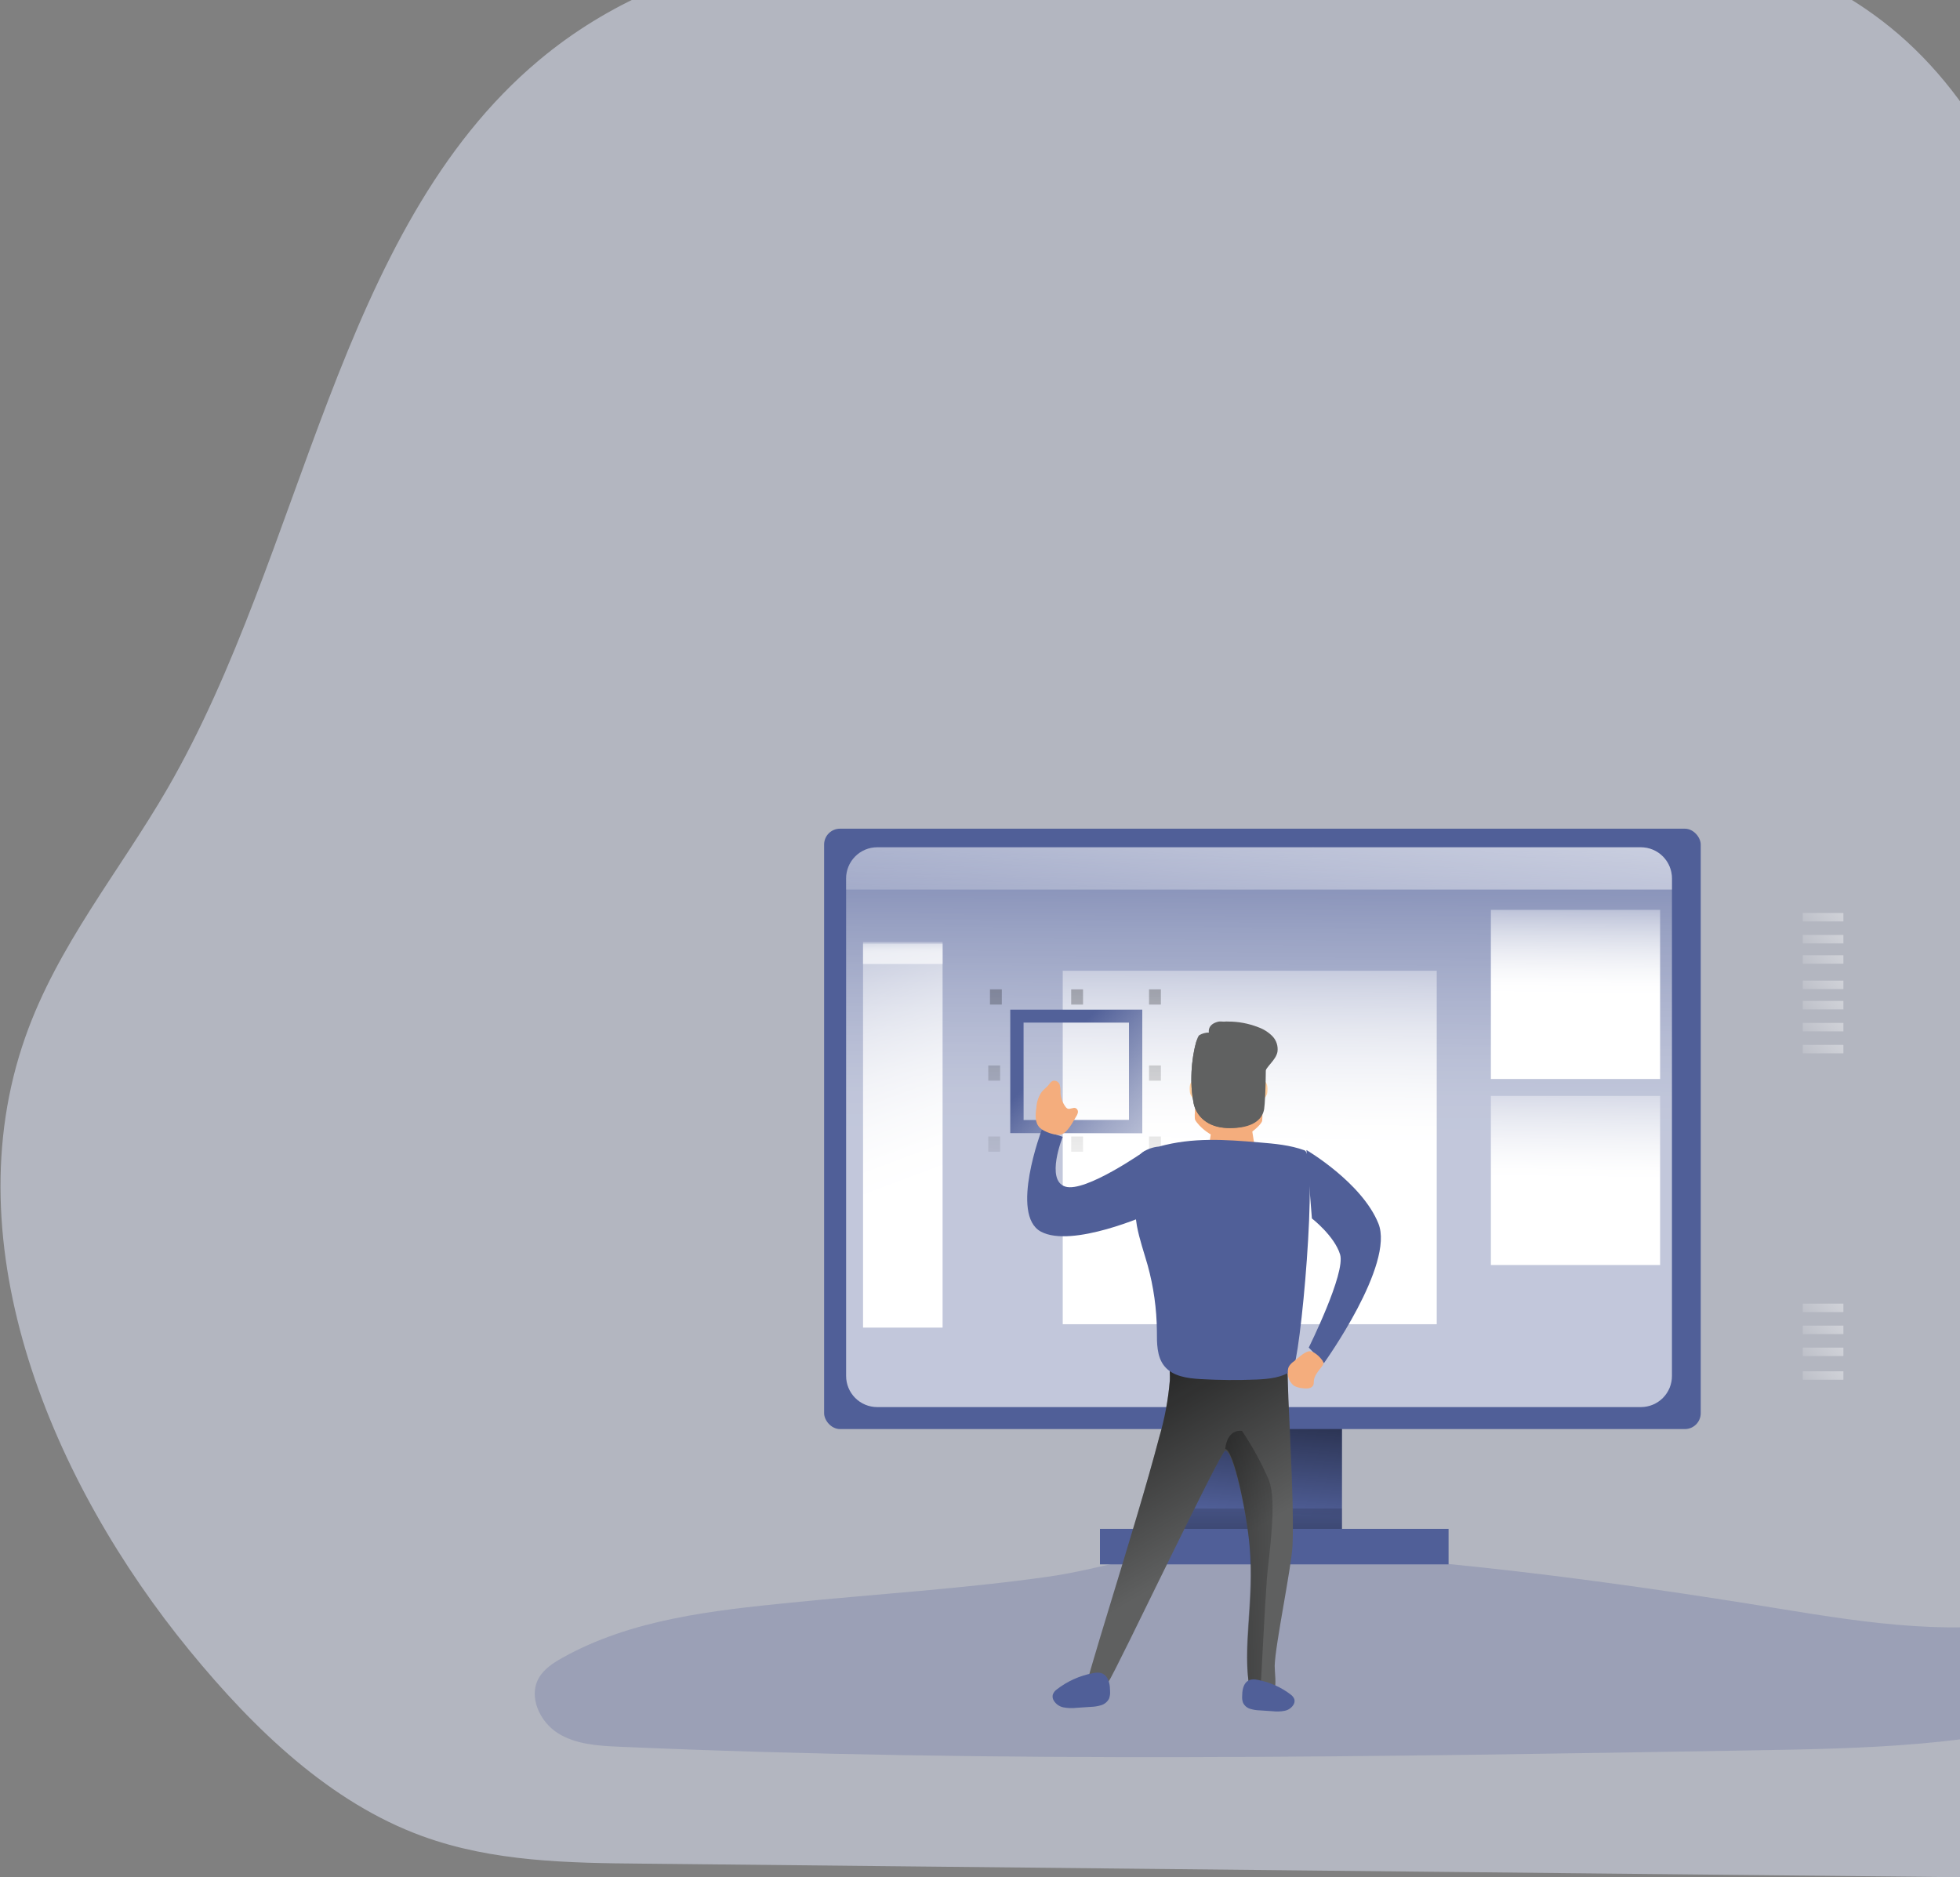 <svg width="1159" height="1110" viewBox="0 0 1159 1110" fill="none" xmlns="http://www.w3.org/2000/svg">
<rect x="0" y="0" width="1159" height="1110" fill="#808080" stroke="none"/>
<path opacity="0.5" d="M318.635 35.694C198.697 136.217 180.111 326.298 98.881 466.527C70.604 515.322 34.067 558.992 15.004 613.123C-28.762 737.026 31.472 877.572 112.093 975.981C150.536 1022.93 195.44 1065.94 249.77 1085.72C291.55 1100.94 336.348 1101.57 380.325 1101.97L1150.79 1109.9C1236.81 1110.77 1332.39 1107.62 1394.24 1041.21C1436.87 995.478 1454.18 928.692 1468.88 864.944C1486.93 786.613 1503.3 701.546 1475.2 626.94C1443.11 541.582 1361.96 493.21 1311.55 419.555C1229.74 300.223 1231.62 119.731 1127.44 24.466C1078.8 -19.996 1014.62 -37.432 952.083 -46.15C834.184 -62.609 722.506 -31.541 606.725 -35.873C507.756 -39.572 400.739 -33.126 318.635 35.694Z" fill="#E7ECFF"/>
<path opacity="0.24" d="M467.709 947.613C421.26 952.283 373.386 957.419 332.512 980.264C327.042 983.328 321.487 986.942 318.469 992.458C312.411 1003.55 319.286 1018.18 329.955 1024.86C340.624 1031.53 353.788 1032.29 366.343 1032.84C589.91 1042.59 813.812 1038.76 1037.57 1034.96C1102.55 1033.86 1168.55 1032.59 1230.83 1013.72C1242.02 1010.34 1254.32 1005.26 1258.54 994.212C1264.05 979.757 1251.47 963.737 1236.8 959.236C1222.13 954.735 1206.47 958.095 1191.29 960.06C1138.6 966.886 1085.44 956.446 1032.98 948.099C930.27 931.784 823.706 918.512 719.678 916.039C684.212 915.215 653.924 927.515 619.213 932.376C569.096 939.434 518.099 942.541 467.709 947.613Z" fill="#505F98"/>
<rect x="695.468" y="832" width="98.068" height="82" fill="#505F98"/>
<rect x="695.468" y="832" width="98.068" height="82" fill="url(#paint0_linear)"/>
<rect x="487.324" y="490" width="518.359" height="355" rx="9.37" fill="#505F98"/>
<path opacity="0.65" d="M988.671 519.438V813.562C988.688 818.443 986.764 823.129 983.324 826.588C979.884 830.047 975.21 831.994 970.334 832H518.671C513.796 831.989 509.126 830.04 505.687 826.582C502.248 823.125 500.322 818.441 500.333 813.562V519.438C500.322 514.559 502.248 509.875 505.687 506.418C509.126 502.96 513.796 501.011 518.671 501H970.334C975.21 501.006 979.884 502.953 983.324 506.412C986.764 509.871 988.688 514.557 988.671 519.438Z" fill="url(#paint1_linear)"/>
<rect x="650.437" y="904" width="206.143" height="21" fill="#505F98"/>
<rect x="695.468" y="892" width="98.068" height="12" fill="url(#paint2_linear)"/>
<path d="M988.671 519.513V526H500.333V519.513C500.322 514.614 502.248 509.912 505.687 506.44C509.126 502.968 513.797 501.011 518.672 501H970.332C975.209 501.006 979.883 502.961 983.324 506.434C986.764 509.907 988.688 514.613 988.671 519.513Z" fill="url(#paint3_linear)"/>
<rect x="510.34" y="558" width="47.033" height="227" fill="url(#paint4_linear)"/>
<rect x="628.422" y="574" width="221.153" height="209" fill="url(#paint5_linear)"/>
<rect x="679.457" y="672" width="7.005" height="9" fill="url(#paint6_linear)"/>
<rect x="679.457" y="630" width="7.005" height="9" fill="url(#paint7_linear)"/>
<rect x="584.391" y="672" width="7.005" height="9" fill="url(#paint8_linear)"/>
<rect x="584.391" y="630" width="7.005" height="9" fill="url(#paint9_linear)"/>
<rect x="679.457" y="585" width="7.005" height="9" fill="url(#paint10_linear)"/>
<rect x="585.392" y="585" width="7.005" height="9" fill="url(#paint11_linear)"/>
<rect x="633.425" y="585" width="7.005" height="9" fill="url(#paint12_linear)"/>
<rect x="633.425" y="672" width="7.005" height="9" fill="url(#paint13_linear)"/>
<path fill-rule="evenodd" clip-rule="evenodd" d="M597.401 670H675.455V597H597.401V670ZM667.593 662.282H605.263V604.656H667.593V662.282Z" fill="#505F98"/>
<path fill-rule="evenodd" clip-rule="evenodd" d="M597.401 670H675.455V597H597.401V670ZM667.593 662.282H605.263V604.656H667.593V662.282Z" fill="url(#paint14_linear)"/>
<rect x="881.597" y="538" width="100.069" height="100" fill="url(#paint15_linear)"/>
<rect x="881.597" y="648" width="100.069" height="100" fill="url(#paint16_linear)"/>
<rect opacity="0.65" x="510.34" y="557" width="47.033" height="13" fill="url(#paint17_linear)"/>
<path d="M621.059 718C620.386 714.436 619.96 709.39 621.254 709.043C623.982 708.275 621.059 718 621.059 718Z" fill="#28353D"/>
<path d="M764.318 913.507C763.832 926.102 754.07 972.388 753.753 985.004C753.753 989.202 754.873 995.647 753.52 999.698C750.731 1008.28 740.842 1007.11 739.553 1002.05L739.067 999.53C734.482 975.012 741.856 947.198 739.067 915.186C737.398 895.643 729.621 857.963 724.529 857.711C721.845 857.711 660.588 986.851 655.263 994.807C652.643 998.817 645.268 998.187 641.697 1001.42C638.126 1004.65 671.449 903.515 685.416 850.07C688.674 839.039 690.798 827.709 691.755 816.252C692.136 809.64 690.002 807.415 696.108 805.463C700.334 804.119 706.188 804.497 710.71 804.182C715.633 803.804 761.423 803.72 761.423 806.953C760.979 824.502 765.501 884.412 764.318 913.507Z" fill="#606161"/>
<path d="M764.318 913.507C763.832 926.102 754.07 972.388 753.753 985.004C753.753 989.202 754.873 995.647 753.52 999.698C750.731 1008.28 740.842 1007.11 739.553 1002.05L739.067 999.53C734.482 975.012 741.856 947.198 739.067 915.186C737.398 895.643 729.621 857.963 724.529 857.711C721.845 857.711 660.588 986.851 655.263 994.807C652.643 998.817 645.268 998.187 641.697 1001.42C638.126 1004.65 671.449 903.515 685.416 850.07C688.674 839.039 690.798 827.709 691.755 816.252C692.136 809.64 690.002 807.415 696.108 805.463C700.334 804.119 706.188 804.497 710.71 804.182C715.633 803.804 761.423 803.72 761.423 806.953C760.979 824.502 765.501 884.412 764.318 913.507Z" fill="url(#paint18_linear)"/>
<path d="M710.245 645.148C709.86 641.163 707.977 639 706.137 639C704.298 639 703.164 641.12 703.549 645.148C703.636 648.122 705.88 650.597 708.854 651C710.716 651 710.651 649.134 710.245 645.148Z" fill="#FFCD9C"/>
<path d="M742.639 645.159C742.889 641.166 744.726 639 746.625 639C748.524 639 749.755 641.124 749.463 645.159C749.437 648.173 747.191 650.687 744.246 651C742.368 651 742.347 649.152 742.639 645.159Z" fill="#FFCD9C"/>
<path d="M746.363 662.672C746.104 664.777 737.189 674 727.044 674C716.899 674 708.523 665.577 706.753 662.208C704.983 658.839 712.107 615.505 716.23 611.884C720.352 608.262 737.06 610.641 738.463 612.558C741.83 617.085 747.464 654.27 746.363 662.672Z" fill="#F4AD7D"/>
<path d="M742.169 629.977C740.79 630.639 735.375 616.842 734.239 614.525C733.103 612.208 733.285 609.829 734.665 609.167C736.044 608.505 738.072 609.871 739.208 612.167C740.344 614.463 743.528 629.336 742.169 629.977Z" fill="#FFCD9C"/>
<path d="M711.799 628.987C710.369 628.501 714.156 614.179 714.982 611.703C715.808 609.228 717.662 607.599 719.012 608.086C720.362 608.573 720.926 610.984 720.1 613.481C719.274 615.977 713.149 629.474 711.799 628.987Z" fill="#FFCD9C"/>
<path d="M717.476 661H739.24L742.501 681.622C730.645 688.005 723.732 687.301 714.482 680.214L717.476 661Z" fill="#F4AD7D"/>
<path d="M726.49 665.13C726.49 664.75 727.395 664.43 728.491 664.43C729.587 664.43 730.493 664.75 730.493 665.13C730.493 665.51 729.611 665.57 728.491 665.57C727.371 665.57 726.49 665.53 726.49 665.13Z" fill="#F4AD7D"/>
<path d="M747.523 655.808C748.347 650.894 749.691 615.708 746.396 611.051C743.1 606.394 723.372 603.381 720.38 604.108C713.681 605.731 714.852 610.517 714.852 610.517C712.861 610.547 710.912 611.084 709.194 612.076C706.896 613.615 702.061 635.79 705.92 652.56C707.655 660.102 714.484 666.66 726.277 666.981C740.802 667.365 746.526 661.896 747.523 655.808Z" fill="#606161"/>
<path d="M720.462 605.762C722.021 604.448 724.041 603.828 726.061 604.041C732.194 604.008 738.278 605.14 743.996 607.376C747.166 608.488 750.045 610.311 752.416 612.708C754.803 615.173 755.902 618.627 755.384 622.034C754.331 627.047 749.069 630.148 747.343 634.97C745.954 638.837 746.943 642.575 746.985 646.463C747.013 649.606 746.788 652.746 746.311 655.852C745.343 661.906 739.807 667.344 725.598 666.983C714.147 666.664 707.516 660.143 705.832 652.644C703.552 640.198 704.15 627.389 707.579 615.215C713.751 616.648 720.065 617.361 726.398 617.339C733.113 617.395 739.809 616.611 746.332 615.002C747.448 621.503 747.427 634.524 747.069 644.253" fill="#606161"/>
<path d="M685.333 677.954C681.899 678.241 678.591 679.384 675.708 681.28C670.77 685.171 670.395 692.43 670.479 698.748C670.31 707.501 670.916 716.252 672.291 724.897C673.77 732.826 676.458 740.441 678.666 748.202C682.147 760.831 683.975 773.862 684.104 786.966C684.104 794.162 683.979 802.07 688.458 807.697C693.354 813.806 702.021 814.998 709.813 815.438C720.876 816.086 731.98 816.17 743.043 815.709C750.46 815.375 758.356 814.643 764.231 810.082C768.919 806.442 779.898 683.288 771.377 680.171C762.856 677.054 753.689 676.259 744.647 675.506C724.376 673.791 705.292 672.431 685.333 677.954Z" fill="#505F98"/>
<path d="M749.153 933.291C748.066 947.255 745.474 998 745.474 998L738.869 997.77C734.333 973.39 741.628 945.732 738.869 913.899C737.218 894.465 729.526 856.996 724.489 856.746C725.993 844.221 734.459 846.1 734.459 846.1C740.615 855.294 745.925 865.026 750.323 875.178C755.361 888.37 750.261 919.263 749.153 933.291Z" fill="url(#paint19_linear)"/>
<path d="M624.796 999.024C623.764 999.786 622.981 1000.83 622.544 1002.03C622.309 1003.01 622.404 1004.04 622.815 1004.97C623.981 1007.33 626.191 1009.02 628.799 1009.55C631.376 1010.04 634.014 1010.13 636.618 1009.82L644.959 1009.26C647.081 1009.21 649.186 1008.87 651.215 1008.26C653.245 1007.63 654.921 1006.2 655.844 1004.31C656.335 1002.92 656.527 1001.44 656.407 999.969C656.407 993.164 653.988 987.634 646.44 989.299C638.533 990.765 631.105 994.102 624.796 999.024Z" fill="#505F98"/>
<path d="M763.334 1002.06C764.281 1002.76 765 1003.71 765.401 1004.8C765.615 1005.68 765.531 1006.61 765.162 1007.45C764.099 1009.58 762.069 1011.11 759.678 1011.58C757.321 1012.04 754.904 1012.12 752.519 1011.83L744.947 1011.33C743.021 1011.28 741.11 1010.98 739.268 1010.43C737.411 1009.86 735.881 1008.57 735.046 1006.85C734.598 1005.59 734.421 1004.26 734.524 1002.93C734.524 996.785 736.7 991.72 743.641 993.288C750.837 994.619 757.595 997.63 763.334 1002.06Z" fill="#505F98"/>
<path d="M772.522 680C772.522 680 805.237 699.163 815.063 723.389C824.888 747.614 782.883 806 782.883 806L773.895 796.814C773.895 796.814 795.82 752.759 792.43 741.74C789.04 730.721 775.761 720.452 775.761 720.452L772.522 680Z" fill="#505F98"/>
<path d="M679.457 717.859C679.457 717.859 633.969 738.24 615.484 728.238C596.999 718.237 616.029 668 616.029 668L628.409 672.202C628.409 672.202 618.065 697.815 629.898 701.618C641.732 705.421 677.191 680.438 677.191 680.438L679.457 717.859Z" fill="#505F98"/>
<path d="M765.098 804.976C763.789 805.826 762.729 806.968 762.013 808.297C761.583 809.425 761.428 810.629 761.56 811.819C761.48 814.709 762.795 817.479 765.141 819.367C766.789 820.25 768.636 820.76 770.534 820.857C771.697 821.048 772.887 821.048 774.05 820.857C775.237 820.646 776.228 819.888 776.682 818.844C776.837 818.183 776.903 817.507 776.877 816.831C777.028 813.51 779.53 810.793 781.601 808.076C782.101 807.551 782.424 806.9 782.529 806.204C782.517 805.434 782.228 804.69 781.709 804.091C780.307 802.199 776.833 798.717 774.05 799.018C771.268 799.32 767.255 803.326 765.098 804.976Z" fill="#F4AD7D"/>
<path d="M636.216 660.435C636.809 659.611 637.213 658.679 637.403 657.698C637.554 656.683 637.017 655.687 636.063 655.211C634.547 654.647 632.745 656.13 631.251 655.504C630.745 655.235 630.322 654.846 630.021 654.375C628.256 651.945 627.244 649.093 627.098 646.143C627.184 644.571 627.036 642.995 626.659 641.463C626.215 639.886 624.631 638.849 622.924 639.018C621.518 639.331 620.727 640.689 619.848 641.776C618.969 642.863 617.211 644.158 616.069 645.516C614.118 648.307 613.002 651.55 612.839 654.898C612.224 659.077 611.828 663.861 614.904 666.87C617.277 669.189 624.506 671.927 627.823 670.694C631.493 669.315 634.371 663.444 636.216 660.435Z" fill="#F4AD7D"/>
<rect opacity="0.65" x="1066.03" y="539.837" width="24.017" height="5" fill="url(#paint20_linear)"/>
<rect opacity="0.65" x="1066.03" y="552.837" width="24.017" height="5" fill="url(#paint21_linear)"/>
<rect opacity="0.65" x="1066.03" y="564.837" width="24.017" height="5" fill="url(#paint22_linear)"/>
<rect opacity="0.65" x="1066.03" y="579.837" width="24.017" height="5" fill="url(#paint23_linear)"/>
<rect opacity="0.65" x="1066.03" y="591.837" width="24.017" height="5" fill="url(#paint24_linear)"/>
<rect opacity="0.65" x="1066.03" y="604.837" width="24.017" height="5" fill="url(#paint25_linear)"/>
<rect opacity="0.65" x="1066.03" y="617.837" width="24.017" height="5" fill="url(#paint26_linear)"/>
<rect opacity="0.65" x="1066.03" y="770.837" width="24.017" height="5" fill="url(#paint27_linear)"/>
<rect opacity="0.65" x="1066.03" y="783.837" width="24.017" height="5" fill="url(#paint28_linear)"/>
<rect opacity="0.65" x="1066.03" y="796.837" width="24.017" height="5" fill="url(#paint29_linear)"/>
<rect opacity="0.65" x="1066.03" y="810.837" width="24.017" height="5" fill="url(#paint30_linear)"/>
<defs>
<linearGradient id="paint0_linear" x1="817.603" y1="900.322" x2="828.024" y2="773.584" gradientUnits="userSpaceOnUse">
<stop stop-color="#010101" stop-opacity="0.01"/>
<stop offset="0.95" stop-color="#010101"/>
</linearGradient>
<linearGradient id="paint1_linear" x1="415.89" y1="437.517" x2="413.175" y2="887.071" gradientUnits="userSpaceOnUse">
<stop stop-color="white" stop-opacity="0.01"/>
<stop offset="0.07" stop-color="white" stop-opacity="0.22"/>
<stop offset="0.16" stop-color="white" stop-opacity="0.45"/>
<stop offset="0.25" stop-color="white" stop-opacity="0.65"/>
<stop offset="0.33" stop-color="white" stop-opacity="0.8"/>
<stop offset="0.4" stop-color="white" stop-opacity="0.91"/>
<stop offset="0.46" stop-color="white" stop-opacity="0.98"/>
<stop offset="0.51" stop-color="white"/>
</linearGradient>
<linearGradient id="paint2_linear" x1="162.236" y1="875.073" x2="162.336" y2="1017.31" gradientUnits="userSpaceOnUse">
<stop stop-color="#010101" stop-opacity="0.01"/>
<stop offset="0.95" stop-color="#010101"/>
</linearGradient>
<linearGradient id="paint3_linear" x1="1314.65" y1="620.966" x2="1348.83" y2="213.855" gradientUnits="userSpaceOnUse">
<stop stop-color="white" stop-opacity="0.01"/>
<stop offset="0.07" stop-color="white" stop-opacity="0.22"/>
<stop offset="0.16" stop-color="white" stop-opacity="0.45"/>
<stop offset="0.25" stop-color="white" stop-opacity="0.65"/>
<stop offset="0.33" stop-color="white" stop-opacity="0.8"/>
<stop offset="0.4" stop-color="white" stop-opacity="0.91"/>
<stop offset="0.46" stop-color="white" stop-opacity="0.98"/>
<stop offset="0.51" stop-color="white"/>
</linearGradient>
<linearGradient id="paint4_linear" x1="487.769" y1="510.87" x2="625.776" y2="879.142" gradientUnits="userSpaceOnUse">
<stop stop-color="white" stop-opacity="0.01"/>
<stop offset="0.07" stop-color="white" stop-opacity="0.22"/>
<stop offset="0.16" stop-color="white" stop-opacity="0.45"/>
<stop offset="0.25" stop-color="white" stop-opacity="0.65"/>
<stop offset="0.33" stop-color="white" stop-opacity="0.8"/>
<stop offset="0.4" stop-color="white" stop-opacity="0.91"/>
<stop offset="0.46" stop-color="white" stop-opacity="0.98"/>
<stop offset="0.51" stop-color="white"/>
</linearGradient>
<linearGradient id="paint5_linear" x1="591.299" y1="533.99" x2="587.974" y2="816.698" gradientUnits="userSpaceOnUse">
<stop stop-color="white" stop-opacity="0.01"/>
<stop offset="0.07" stop-color="white" stop-opacity="0.22"/>
<stop offset="0.16" stop-color="white" stop-opacity="0.45"/>
<stop offset="0.25" stop-color="white" stop-opacity="0.65"/>
<stop offset="0.33" stop-color="white" stop-opacity="0.8"/>
<stop offset="0.4" stop-color="white" stop-opacity="0.91"/>
<stop offset="0.46" stop-color="white" stop-opacity="0.98"/>
<stop offset="0.51" stop-color="white"/>
</linearGradient>
<linearGradient id="paint6_linear" x1="907.134" y1="725.704" x2="926.321" y2="147.785" gradientUnits="userSpaceOnUse">
<stop stop-color="#010101" stop-opacity="0.01"/>
<stop offset="0.95" stop-color="#010101"/>
</linearGradient>
<linearGradient id="paint7_linear" x1="906.282" y1="726.045" x2="925.47" y2="148.125" gradientUnits="userSpaceOnUse">
<stop stop-color="#010101" stop-opacity="0.01"/>
<stop offset="0.95" stop-color="#010101"/>
</linearGradient>
<linearGradient id="paint8_linear" x1="812.103" y1="723.354" x2="831.319" y2="145.435" gradientUnits="userSpaceOnUse">
<stop stop-color="#010101" stop-opacity="0.01"/>
<stop offset="0.95" stop-color="#010101"/>
</linearGradient>
<linearGradient id="paint9_linear" x1="811.251" y1="723.694" x2="830.467" y2="145.776" gradientUnits="userSpaceOnUse">
<stop stop-color="#010101" stop-opacity="0.01"/>
<stop offset="0.95" stop-color="#010101"/>
</linearGradient>
<linearGradient id="paint10_linear" x1="905.344" y1="727.545" x2="924.56" y2="149.627" gradientUnits="userSpaceOnUse">
<stop stop-color="#010101" stop-opacity="0.01"/>
<stop offset="0.95" stop-color="#010101"/>
</linearGradient>
<linearGradient id="paint11_linear" x1="811.313" y1="725.236" x2="830.501" y2="147.317" gradientUnits="userSpaceOnUse">
<stop stop-color="#010101" stop-opacity="0.01"/>
<stop offset="0.95" stop-color="#010101"/>
</linearGradient>
<linearGradient id="paint12_linear" x1="859.303" y1="726.396" x2="878.52" y2="148.499" gradientUnits="userSpaceOnUse">
<stop stop-color="#010101" stop-opacity="0.01"/>
<stop offset="0.95" stop-color="#010101"/>
</linearGradient>
<linearGradient id="paint13_linear" x1="861.119" y1="723.843" x2="880.336" y2="145.925" gradientUnits="userSpaceOnUse">
<stop stop-color="#010101" stop-opacity="0.01"/>
<stop offset="0.95" stop-color="#010101"/>
</linearGradient>
<linearGradient id="paint14_linear" x1="516.042" y1="738.399" x2="748.274" y2="955.094" gradientUnits="userSpaceOnUse">
<stop stop-color="white" stop-opacity="0.01"/>
<stop offset="0.07" stop-color="white" stop-opacity="0.22"/>
<stop offset="0.16" stop-color="white" stop-opacity="0.45"/>
<stop offset="0.25" stop-color="white" stop-opacity="0.65"/>
<stop offset="0.33" stop-color="white" stop-opacity="0.8"/>
<stop offset="0.4" stop-color="white" stop-opacity="0.91"/>
<stop offset="0.46" stop-color="white" stop-opacity="0.98"/>
<stop offset="0.51" stop-color="white"/>
</linearGradient>
<linearGradient id="paint15_linear" x1="864.908" y1="518.864" x2="863.123" y2="654.026" gradientUnits="userSpaceOnUse">
<stop stop-color="white" stop-opacity="0.01"/>
<stop offset="0.07" stop-color="white" stop-opacity="0.22"/>
<stop offset="0.16" stop-color="white" stop-opacity="0.45"/>
<stop offset="0.25" stop-color="white" stop-opacity="0.65"/>
<stop offset="0.33" stop-color="white" stop-opacity="0.8"/>
<stop offset="0.4" stop-color="white" stop-opacity="0.91"/>
<stop offset="0.46" stop-color="white" stop-opacity="0.98"/>
<stop offset="0.51" stop-color="white"/>
</linearGradient>
<linearGradient id="paint16_linear" x1="864.908" y1="628.864" x2="863.123" y2="764.026" gradientUnits="userSpaceOnUse">
<stop stop-color="white" stop-opacity="0.01"/>
<stop offset="0.07" stop-color="white" stop-opacity="0.22"/>
<stop offset="0.16" stop-color="white" stop-opacity="0.45"/>
<stop offset="0.25" stop-color="white" stop-opacity="0.65"/>
<stop offset="0.33" stop-color="white" stop-opacity="0.8"/>
<stop offset="0.4" stop-color="white" stop-opacity="0.91"/>
<stop offset="0.46" stop-color="white" stop-opacity="0.98"/>
<stop offset="0.51" stop-color="white"/>
</linearGradient>
<linearGradient id="paint17_linear" x1="501.068" y1="554.281" x2="501.051" y2="572.481" gradientUnits="userSpaceOnUse">
<stop stop-color="white" stop-opacity="0.01"/>
<stop offset="0.07" stop-color="white" stop-opacity="0.22"/>
<stop offset="0.16" stop-color="white" stop-opacity="0.45"/>
<stop offset="0.25" stop-color="white" stop-opacity="0.65"/>
<stop offset="0.33" stop-color="white" stop-opacity="0.8"/>
<stop offset="0.4" stop-color="white" stop-opacity="0.91"/>
<stop offset="0.46" stop-color="white" stop-opacity="0.98"/>
<stop offset="0.51" stop-color="white"/>
</linearGradient>
<linearGradient id="paint18_linear" x1="765.646" y1="890.512" x2="669.553" y2="725.732" gradientUnits="userSpaceOnUse">
<stop stop-color="#010101" stop-opacity="0.01"/>
<stop offset="0.95" stop-color="#010101"/>
</linearGradient>
<linearGradient id="paint19_linear" x1="766.669" y1="428.892" x2="593.783" y2="433.761" gradientUnits="userSpaceOnUse">
<stop stop-color="#010101" stop-opacity="0.01"/>
<stop offset="0.95" stop-color="#010101"/>
</linearGradient>
<linearGradient id="paint20_linear" x1="1068.34" y1="561.587" x2="1172.67" y2="471.865" gradientUnits="userSpaceOnUse">
<stop stop-color="white" stop-opacity="0.01"/>
<stop offset="0.07" stop-color="white" stop-opacity="0.22"/>
<stop offset="0.16" stop-color="white" stop-opacity="0.45"/>
<stop offset="0.25" stop-color="white" stop-opacity="0.65"/>
<stop offset="0.33" stop-color="white" stop-opacity="0.8"/>
<stop offset="0.4" stop-color="white" stop-opacity="0.91"/>
<stop offset="0.46" stop-color="white" stop-opacity="0.98"/>
<stop offset="0.51" stop-color="white"/>
</linearGradient>
<linearGradient id="paint21_linear" x1="1068.34" y1="574.587" x2="1172.67" y2="484.865" gradientUnits="userSpaceOnUse">
<stop stop-color="white" stop-opacity="0.01"/>
<stop offset="0.07" stop-color="white" stop-opacity="0.22"/>
<stop offset="0.16" stop-color="white" stop-opacity="0.45"/>
<stop offset="0.25" stop-color="white" stop-opacity="0.65"/>
<stop offset="0.33" stop-color="white" stop-opacity="0.8"/>
<stop offset="0.4" stop-color="white" stop-opacity="0.91"/>
<stop offset="0.46" stop-color="white" stop-opacity="0.98"/>
<stop offset="0.51" stop-color="white"/>
</linearGradient>
<linearGradient id="paint22_linear" x1="1068.39" y1="586.587" x2="1172.46" y2="496.805" gradientUnits="userSpaceOnUse">
<stop stop-color="white" stop-opacity="0.01"/>
<stop offset="0.07" stop-color="white" stop-opacity="0.22"/>
<stop offset="0.16" stop-color="white" stop-opacity="0.45"/>
<stop offset="0.25" stop-color="white" stop-opacity="0.65"/>
<stop offset="0.33" stop-color="white" stop-opacity="0.8"/>
<stop offset="0.4" stop-color="white" stop-opacity="0.91"/>
<stop offset="0.46" stop-color="white" stop-opacity="0.98"/>
<stop offset="0.51" stop-color="white"/>
</linearGradient>
<linearGradient id="paint23_linear" x1="1068.39" y1="601.587" x2="1172.46" y2="511.805" gradientUnits="userSpaceOnUse">
<stop stop-color="white" stop-opacity="0.01"/>
<stop offset="0.07" stop-color="white" stop-opacity="0.22"/>
<stop offset="0.16" stop-color="white" stop-opacity="0.45"/>
<stop offset="0.25" stop-color="white" stop-opacity="0.65"/>
<stop offset="0.33" stop-color="white" stop-opacity="0.8"/>
<stop offset="0.4" stop-color="white" stop-opacity="0.91"/>
<stop offset="0.46" stop-color="white" stop-opacity="0.98"/>
<stop offset="0.51" stop-color="white"/>
</linearGradient>
<linearGradient id="paint24_linear" x1="1068.39" y1="613.587" x2="1172.46" y2="523.805" gradientUnits="userSpaceOnUse">
<stop stop-color="white" stop-opacity="0.01"/>
<stop offset="0.07" stop-color="white" stop-opacity="0.22"/>
<stop offset="0.16" stop-color="white" stop-opacity="0.45"/>
<stop offset="0.25" stop-color="white" stop-opacity="0.65"/>
<stop offset="0.33" stop-color="white" stop-opacity="0.8"/>
<stop offset="0.4" stop-color="white" stop-opacity="0.91"/>
<stop offset="0.46" stop-color="white" stop-opacity="0.98"/>
<stop offset="0.51" stop-color="white"/>
</linearGradient>
<linearGradient id="paint25_linear" x1="1068.39" y1="626.587" x2="1172.46" y2="536.805" gradientUnits="userSpaceOnUse">
<stop stop-color="white" stop-opacity="0.01"/>
<stop offset="0.07" stop-color="white" stop-opacity="0.22"/>
<stop offset="0.16" stop-color="white" stop-opacity="0.45"/>
<stop offset="0.25" stop-color="white" stop-opacity="0.65"/>
<stop offset="0.33" stop-color="white" stop-opacity="0.8"/>
<stop offset="0.4" stop-color="white" stop-opacity="0.91"/>
<stop offset="0.46" stop-color="white" stop-opacity="0.98"/>
<stop offset="0.51" stop-color="white"/>
</linearGradient>
<linearGradient id="paint26_linear" x1="1068.39" y1="639.587" x2="1172.46" y2="549.805" gradientUnits="userSpaceOnUse">
<stop stop-color="white" stop-opacity="0.01"/>
<stop offset="0.07" stop-color="white" stop-opacity="0.22"/>
<stop offset="0.16" stop-color="white" stop-opacity="0.45"/>
<stop offset="0.25" stop-color="white" stop-opacity="0.65"/>
<stop offset="0.33" stop-color="white" stop-opacity="0.8"/>
<stop offset="0.4" stop-color="white" stop-opacity="0.91"/>
<stop offset="0.46" stop-color="white" stop-opacity="0.98"/>
<stop offset="0.51" stop-color="white"/>
</linearGradient>
<linearGradient id="paint27_linear" x1="1068.39" y1="792.587" x2="1172.46" y2="702.805" gradientUnits="userSpaceOnUse">
<stop stop-color="white" stop-opacity="0.01"/>
<stop offset="0.07" stop-color="white" stop-opacity="0.22"/>
<stop offset="0.16" stop-color="white" stop-opacity="0.45"/>
<stop offset="0.25" stop-color="white" stop-opacity="0.65"/>
<stop offset="0.33" stop-color="white" stop-opacity="0.8"/>
<stop offset="0.4" stop-color="white" stop-opacity="0.91"/>
<stop offset="0.46" stop-color="white" stop-opacity="0.98"/>
<stop offset="0.51" stop-color="white"/>
</linearGradient>
<linearGradient id="paint28_linear" x1="1068.39" y1="805.587" x2="1172.46" y2="715.805" gradientUnits="userSpaceOnUse">
<stop stop-color="white" stop-opacity="0.01"/>
<stop offset="0.07" stop-color="white" stop-opacity="0.22"/>
<stop offset="0.16" stop-color="white" stop-opacity="0.45"/>
<stop offset="0.25" stop-color="white" stop-opacity="0.65"/>
<stop offset="0.33" stop-color="white" stop-opacity="0.8"/>
<stop offset="0.4" stop-color="white" stop-opacity="0.91"/>
<stop offset="0.46" stop-color="white" stop-opacity="0.98"/>
<stop offset="0.51" stop-color="white"/>
</linearGradient>
<linearGradient id="paint29_linear" x1="1068.39" y1="818.587" x2="1172.46" y2="728.805" gradientUnits="userSpaceOnUse">
<stop stop-color="white" stop-opacity="0.01"/>
<stop offset="0.07" stop-color="white" stop-opacity="0.22"/>
<stop offset="0.16" stop-color="white" stop-opacity="0.45"/>
<stop offset="0.25" stop-color="white" stop-opacity="0.65"/>
<stop offset="0.33" stop-color="white" stop-opacity="0.8"/>
<stop offset="0.4" stop-color="white" stop-opacity="0.91"/>
<stop offset="0.46" stop-color="white" stop-opacity="0.98"/>
<stop offset="0.51" stop-color="white"/>
</linearGradient>
<linearGradient id="paint30_linear" x1="1068.39" y1="832.587" x2="1172.46" y2="742.805" gradientUnits="userSpaceOnUse">
<stop stop-color="white" stop-opacity="0.01"/>
<stop offset="0.07" stop-color="white" stop-opacity="0.22"/>
<stop offset="0.16" stop-color="white" stop-opacity="0.45"/>
<stop offset="0.25" stop-color="white" stop-opacity="0.65"/>
<stop offset="0.33" stop-color="white" stop-opacity="0.8"/>
<stop offset="0.4" stop-color="white" stop-opacity="0.91"/>
<stop offset="0.46" stop-color="white" stop-opacity="0.98"/>
<stop offset="0.51" stop-color="white"/>
</linearGradient>
</defs>
</svg>
